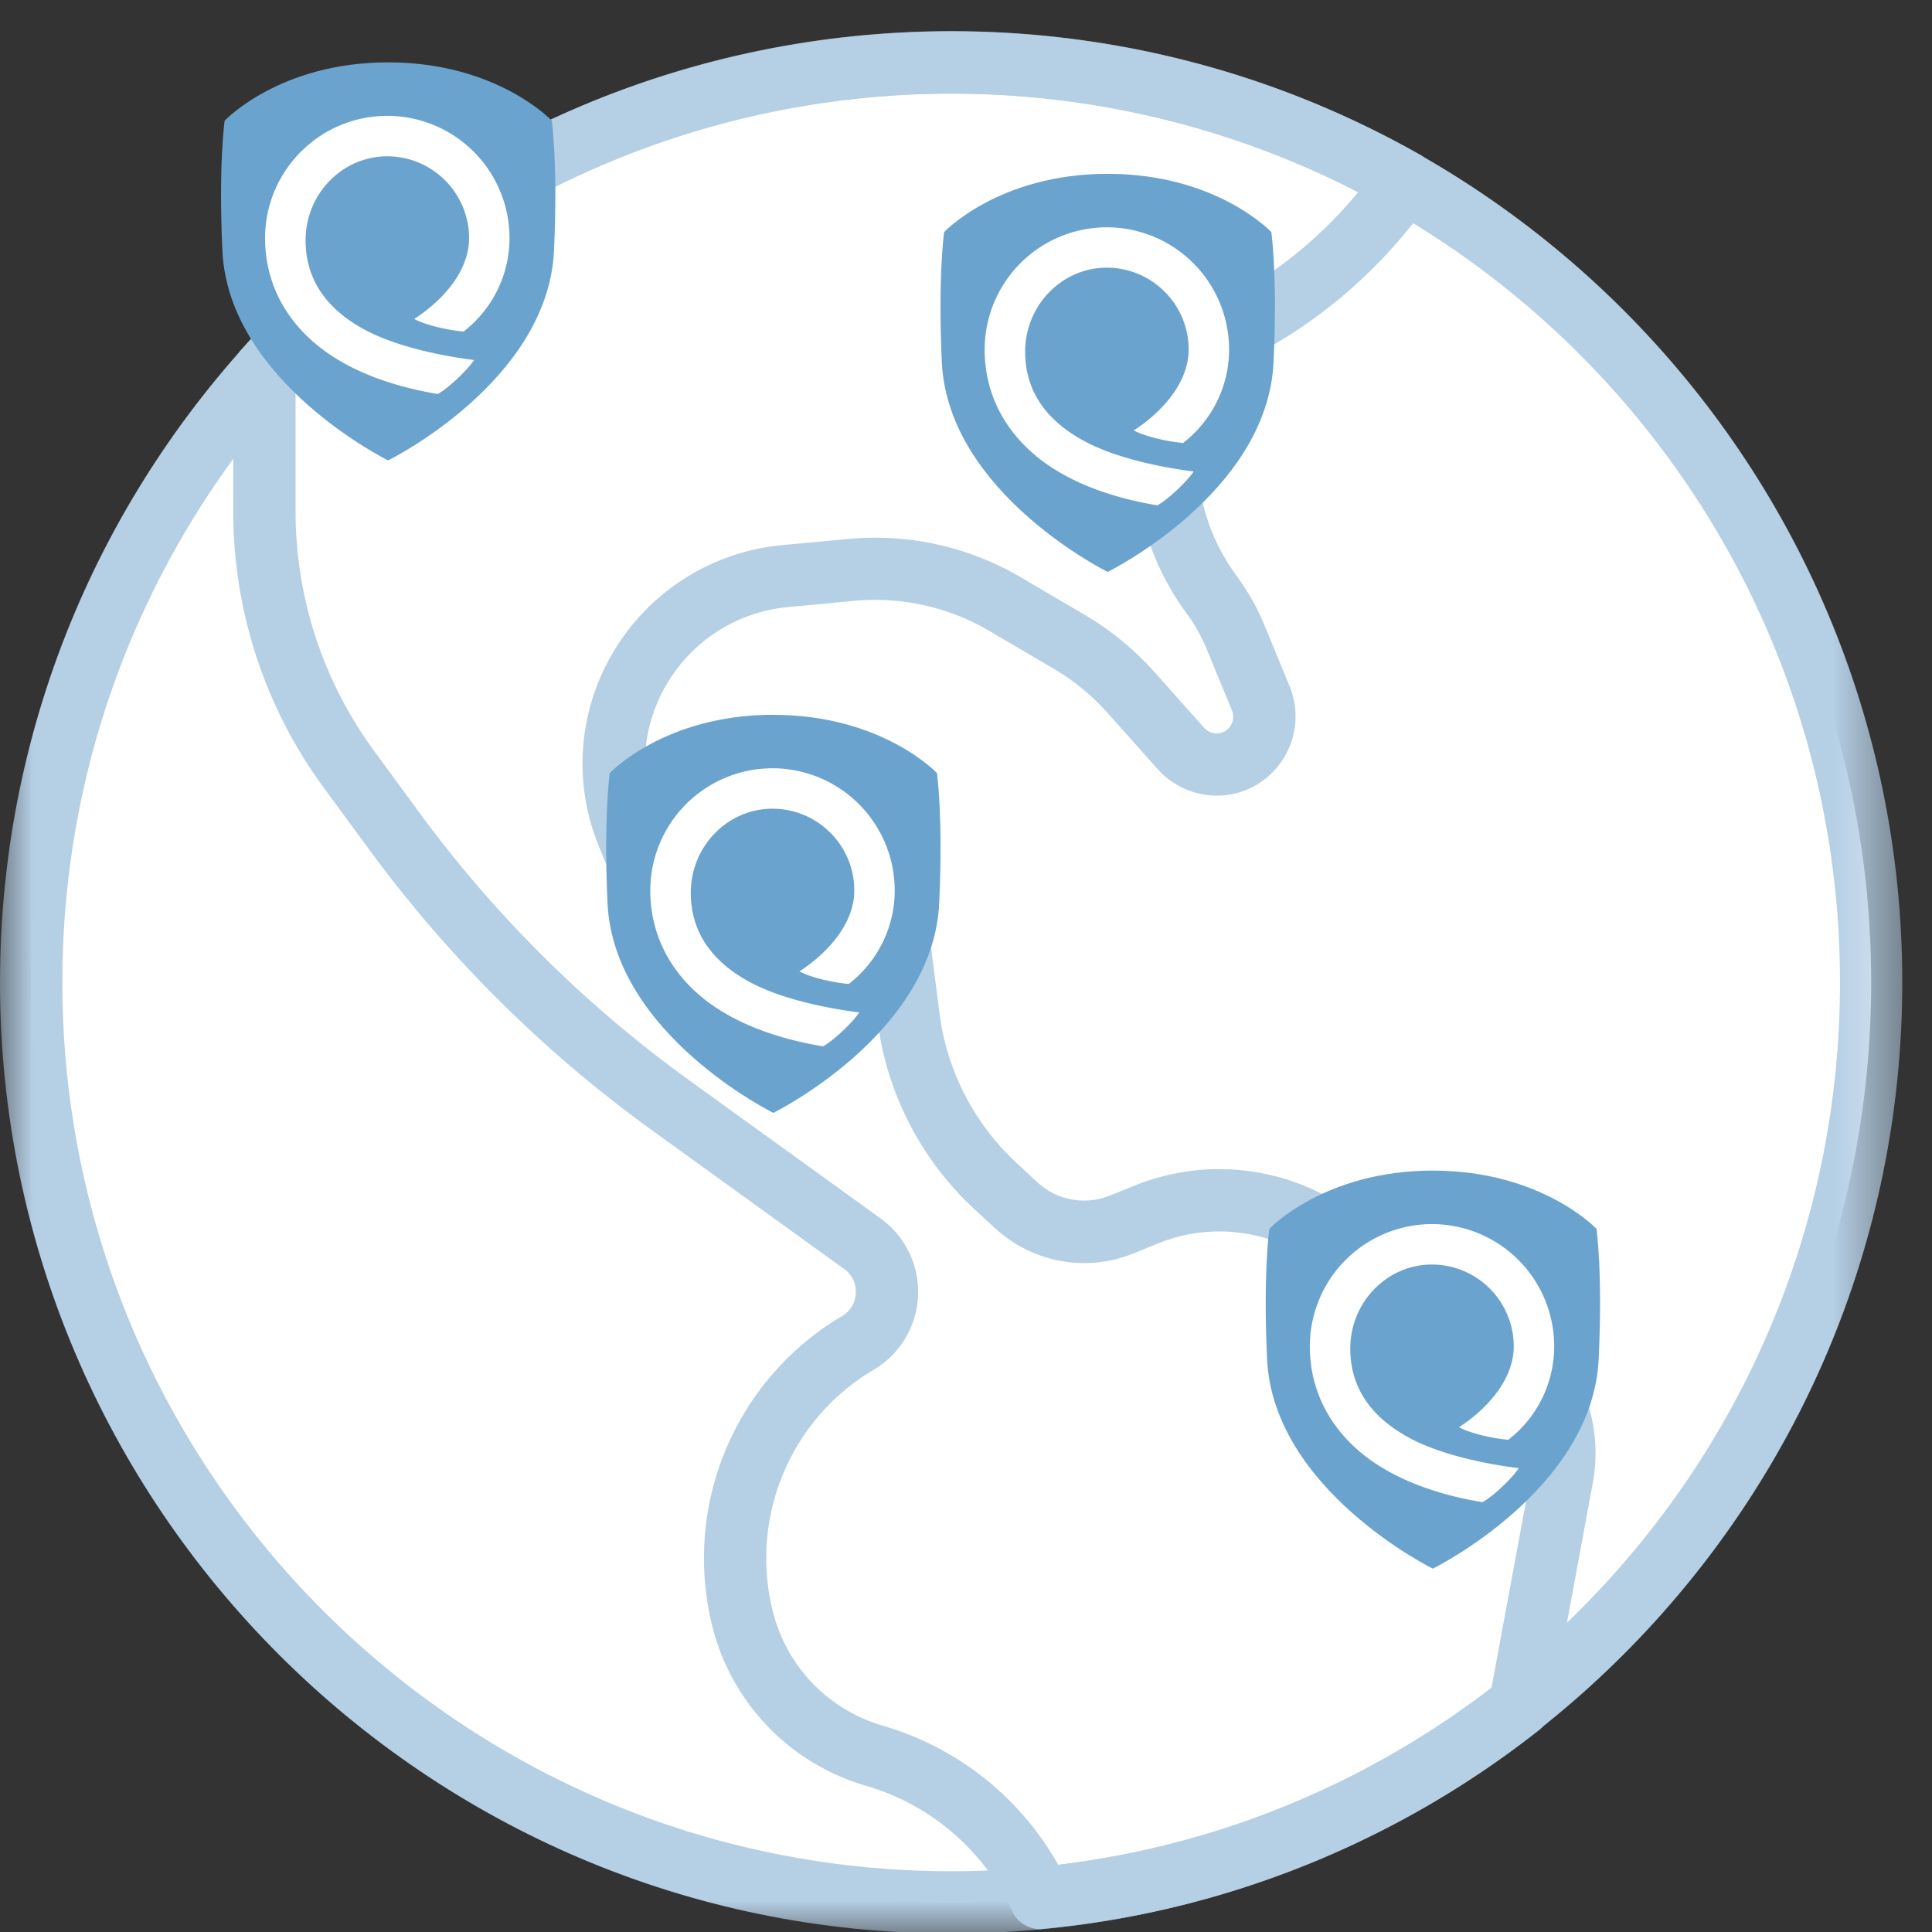 <svg width="29" height="29" viewBox="0 0 29 29" xmlns="http://www.w3.org/2000/svg" xmlns:xlink="http://www.w3.org/1999/xlink"><rect x="0" y="0" width="29" height="29" fill="#333333" stroke="none"/><defs><path id="a" d="M0 .444h28.554V29H0z"/></defs><g fill="none" fill-rule="evenodd"><path d="M.468 14.745C.468 7.118 6.65.935 14.277.935c7.627 0 13.81 6.183 13.81 13.81 0 7.628-6.183 13.81-13.81 13.81-7.626 0-13.81-6.182-13.81-13.81" fill="#FFF"/><g transform="translate(0 .023)"><mask id="b" fill="#fff"><use xlink:href="#a"/></mask><path d="M14.277 1.38C6.92 1.38.936 7.365.936 14.722S6.92 28.065 14.277 28.065c7.357 0 13.342-5.986 13.342-13.343S21.634 1.38 14.277 1.38m0 27.62C6.405 29 0 22.595 0 14.722S6.405.444 14.277.444c7.873 0 14.277 6.405 14.277 14.278S22.15 29 14.277 29" fill="#B5CFE5" mask="url(#b)"/></g><path d="M4.436 5.742v1.92c0 1.309.409 2.559 1.183 3.614l.673.918a18.326 18.326 0 004.06 4.026l2.87 2.072a1.359 1.359 0 01-.066 2.243l-.136.083a3.286 3.286 0 00-1.42 3.568 2.386 2.386 0 001.654 1.718 4.447 4.447 0 012.63 2.087 13.25 13.25 0 006.503-2.65l.6-3.244a1.512 1.512 0 00-.694-1.567l-2.704-1.68a2.449 2.449 0 00-2.19-.193L17 18.82c-.701.28-1.51.129-2.064-.385l-.322-.296a4.653 4.653 0 01-1.44-2.8l-.187-1.462a.425.425 0 00-.22-.318l-.871-.482a.427.427 0 00-.451.026l-.716.498a1.037 1.037 0 01-.894.145 1.03 1.03 0 01-.667-.605l-.179-.438a3.264 3.264 0 01.193-2.874 3.302 3.302 0 012.542-1.645l1.004-.093a4.311 4.311 0 012.594.574l.956.562c.378.22.727.503 1.034.842l.766.859a.252.252 0 00.274.065.253.253 0 00.144-.32l-.379-.92a2.463 2.463 0 00-.305-.545 3.98 3.98 0 01-.778-2.374c0-.36.046-.712.136-1.045.186-.678.76-1.04 1.177-1.255a6.562 6.562 0 002.04-1.65A13.348 13.348 0 004.436 5.743zm11.18 23.216a.468.468 0 01-.423-.269 3.496 3.496 0 00-2.2-1.886 3.33 3.33 0 01-2.3-2.389 4.224 4.224 0 011.834-4.591l.134-.081a.416.416 0 00.185-.341.413.413 0 00-.171-.35l-2.87-2.072a19.242 19.242 0 01-4.267-4.232l-.674-.918a7.002 7.002 0 01-1.363-4.168V5.562c0-.114.042-.225.118-.31A14.278 14.278 0 0121.32 2.325a.47.47 0 01.226.302.47.47 0 01-.073.37 7.478 7.478 0 01-2.696 2.366c-.418.216-.635.422-.703.671a3.03 3.03 0 00-.104.798c0 .66.206 1.289.596 1.818.169.229.31.48.419.747l.376.913a1.194 1.194 0 01-.671 1.554 1.191 1.191 0 01-1.31-.316l-.763-.856a3.422 3.422 0 00-.81-.66l-.959-.563a3.387 3.387 0 00-2.03-.45l-1.004.095a2.363 2.363 0 00-1.82 1.179 2.334 2.334 0 00-.138 2.055l.18.439a.1.1 0 00.066.06c.018.006.055.011.092-.015l.716-.498c.427-.3.98-.331 1.438-.078l.87.481c.38.208.64.588.698 1.017l.187 1.463a3.71 3.71 0 001.15 2.234l.319.296c.29.269.713.348 1.08.202l.397-.16a3.39 3.39 0 013.033.266l2.704 1.678a2.44 2.44 0 011.121 2.533l-.632 3.418a.468.468 0 01-.17.283 14.181 14.181 0 01-7.489 2.99z" fill="#B5CFE5"/><path d="M21.507 17.571c1.635 0 2.457.875 2.457.875s.094.647.033 1.95c-.09 1.969-2.489 3.15-2.49 3.15 0 0-2.398-1.181-2.488-3.15-.06-1.303.034-1.95.034-1.95s.82-.875 2.454-.875" fill="#6BA3CF"/><path d="M20.268 20.243c0-.696.55-1.262 1.227-1.262a1.23 1.23 0 011.227 1.227c0 .54-.464.986-.822 1.214.14.079.445.162.739.19a1.77 1.77 0 00.69-1.404 1.836 1.836 0 00-1.834-1.834 1.836 1.836 0 00-1.834 1.834c0 .61.255 1.154.735 1.57.45.388 1.108.648 1.857.77.163-.09.44-.354.544-.51-.626-.08-1.217-.232-1.614-.44-.607-.318-.915-.774-.915-1.355" fill="#FFF"/><path d="M16.627 2.609c1.634 0 2.456.874 2.456.874s.094.647.034 1.95c-.09 1.97-2.49 3.151-2.49 3.152 0 0-2.398-1.183-2.49-3.152-.059-1.303.035-1.95.035-1.95s.821-.874 2.455-.874" fill="#6BA3CF"/><path d="M15.388 5.28c0-.696.55-1.262 1.226-1.262.677 0 1.228.551 1.228 1.228 0 .54-.465.985-.823 1.214.14.078.446.162.74.189.428-.332.69-.845.69-1.403a1.836 1.836 0 00-1.835-1.834 1.836 1.836 0 00-1.834 1.834c0 .61.255 1.153.736 1.569.45.388 1.108.648 1.857.77.162-.089.44-.354.544-.508-.626-.08-1.218-.233-1.615-.442-.607-.318-.914-.774-.914-1.355" fill="#FFF"/><path d="M11.608 10.73c1.634 0 2.456.874 2.456.874s.094.647.034 1.95c-.09 1.969-2.49 3.15-2.49 3.151 0 0-2.398-1.182-2.489-3.151-.06-1.303.034-1.95.034-1.95s.82-.875 2.455-.875" fill="#6BA3CF"/><path d="M10.369 13.401c0-.696.55-1.262 1.226-1.262.677 0 1.228.55 1.228 1.227 0 .54-.464.985-.823 1.214.14.079.446.162.74.19.428-.332.69-.845.69-1.404a1.836 1.836 0 00-1.835-1.834 1.836 1.836 0 00-1.834 1.834c0 .61.255 1.154.736 1.57.45.388 1.108.647 1.857.77.162-.09.44-.354.544-.509-.626-.08-1.218-.233-1.615-.441-.607-.318-.914-.775-.914-1.355" fill="#FFF"/><path d="M5.826.936c1.635 0 2.456.875 2.456.875s.094.647.034 1.95c-.09 1.969-2.49 3.15-2.49 3.15S3.429 5.73 3.338 3.762c-.06-1.303.034-1.95.034-1.95S4.192.936 5.826.936" fill="#6BA3CF"/><path d="M4.587 3.608c0-.696.55-1.262 1.226-1.262a1.23 1.23 0 011.228 1.228c0 .54-.464.985-.823 1.213.14.079.446.162.74.19.428-.332.69-.845.69-1.403a1.836 1.836 0 00-1.835-1.835c-1.01 0-1.834.823-1.834 1.835 0 .61.255 1.153.736 1.568.45.389 1.108.649 1.857.772.162-.09.44-.355.544-.51-.626-.08-1.218-.233-1.615-.441-.607-.318-.914-.774-.914-1.355" fill="#FFF"/></g></svg>